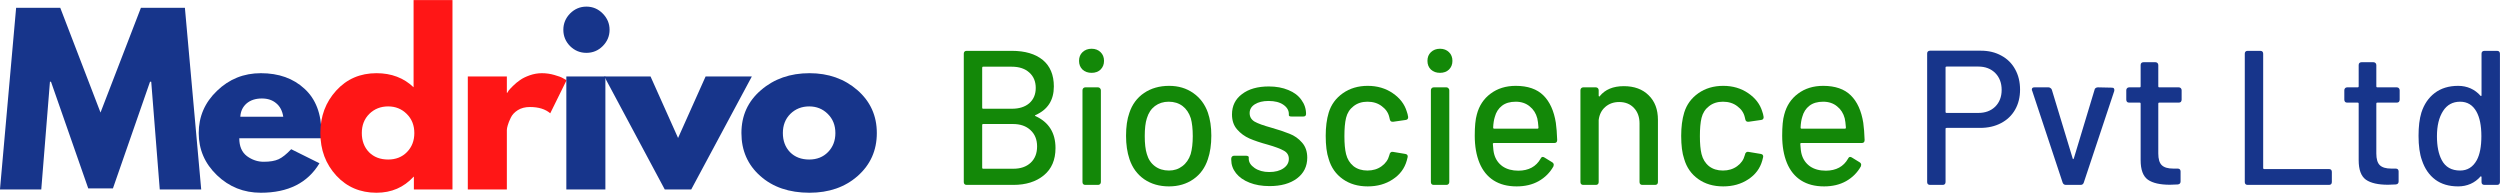 ﻿<svg xmlns="http://www.w3.org/2000/svg" xmlns:xlink="http://www.w3.org/1999/xlink" zoomAndPan="magnify" preserveAspectRatio="xMidYMid meet" version="1.0" viewBox="54.41 174.09 261.09 20.13">
	<defs>
		<g>
			<g id="id1"></g>
			<g id="id2"></g>
		</g>
	</defs>
	<g fill="rgb(7.449%, 53.329%, 3.139%)" fill-opacity="1">
		<g transform="translate(153.423, 193.4)">
			<g>
				<path d="M 9.141 -7.297 C 9.055 -7.254 9.051 -7.219 9.125 -7.188 C 10.52 -6.551 11.219 -5.438 11.219 -3.844 C 11.219 -2.613 10.812 -1.664 10 -1 C 9.188 -0.332 8.125 0 6.812 0 L 1.938 0 C 1.844 0 1.77 -0.023 1.719 -0.078 C 1.664 -0.129 1.641 -0.203 1.641 -0.297 L 1.641 -13.703 C 1.641 -13.797 1.664 -13.867 1.719 -13.922 C 1.77 -13.973 1.844 -14 1.938 -14 L 6.656 -14 C 8.039 -14 9.117 -13.68 9.891 -13.047 C 10.66 -12.41 11.047 -11.488 11.047 -10.281 C 11.047 -8.852 10.41 -7.859 9.141 -7.297 Z M 3.656 -12.344 C 3.594 -12.344 3.562 -12.305 3.562 -12.234 L 3.562 -8.062 C 3.562 -7.988 3.594 -7.953 3.656 -7.953 L 6.656 -7.953 C 7.426 -7.953 8.035 -8.145 8.484 -8.531 C 8.93 -8.926 9.156 -9.457 9.156 -10.125 C 9.156 -10.801 8.93 -11.336 8.484 -11.734 C 8.035 -12.141 7.426 -12.344 6.656 -12.344 Z M 6.812 -1.688 C 7.57 -1.688 8.176 -1.895 8.625 -2.312 C 9.07 -2.727 9.297 -3.297 9.297 -4.016 C 9.297 -4.734 9.066 -5.301 8.609 -5.719 C 8.16 -6.145 7.547 -6.359 6.766 -6.359 L 3.656 -6.359 C 3.594 -6.359 3.562 -6.328 3.562 -6.266 L 3.562 -1.781 C 3.562 -1.719 3.594 -1.688 3.656 -1.688 Z M 6.812 -1.688 "></path>
			</g>
		</g>
	</g>
	<g fill="rgb(7.449%, 53.329%, 3.139%)" fill-opacity="1">
		<g transform="translate(165.898, 193.4)">
			<g>
				<path d="M 2.516 -11.703 C 2.129 -11.703 1.812 -11.816 1.562 -12.047 C 1.32 -12.285 1.203 -12.586 1.203 -12.953 C 1.203 -13.328 1.32 -13.629 1.562 -13.859 C 1.812 -14.098 2.129 -14.219 2.516 -14.219 C 2.898 -14.219 3.211 -14.098 3.453 -13.859 C 3.691 -13.629 3.812 -13.328 3.812 -12.953 C 3.812 -12.586 3.691 -12.285 3.453 -12.047 C 3.211 -11.816 2.898 -11.703 2.516 -11.703 Z M 1.859 0 C 1.766 0 1.691 -0.023 1.641 -0.078 C 1.586 -0.129 1.562 -0.203 1.562 -0.297 L 1.562 -9.875 C 1.562 -9.969 1.586 -10.039 1.641 -10.094 C 1.691 -10.156 1.766 -10.188 1.859 -10.188 L 3.188 -10.188 C 3.27 -10.188 3.336 -10.156 3.391 -10.094 C 3.453 -10.039 3.484 -9.969 3.484 -9.875 L 3.484 -0.297 C 3.484 -0.203 3.453 -0.129 3.391 -0.078 C 3.336 -0.023 3.27 0 3.188 0 Z M 1.859 0 "></path>
			</g>
		</g>
	</g>
	<g fill="rgb(7.449%, 53.329%, 3.139%)" fill-opacity="1">
		<g transform="translate(170.916, 193.4)">
			<g>
				<path d="M 5.578 0.156 C 4.578 0.156 3.711 -0.094 2.984 -0.594 C 2.266 -1.094 1.754 -1.789 1.453 -2.688 C 1.211 -3.406 1.094 -4.219 1.094 -5.125 C 1.094 -6.07 1.207 -6.867 1.438 -7.516 C 1.727 -8.398 2.238 -9.094 2.969 -9.594 C 3.707 -10.094 4.582 -10.344 5.594 -10.344 C 6.562 -10.344 7.398 -10.094 8.109 -9.594 C 8.828 -9.094 9.336 -8.41 9.641 -7.547 C 9.879 -6.859 10 -6.055 10 -5.141 C 10 -4.203 9.879 -3.383 9.641 -2.688 C 9.348 -1.789 8.844 -1.094 8.125 -0.594 C 7.406 -0.094 6.555 0.156 5.578 0.156 Z M 5.578 -1.5 C 6.109 -1.5 6.57 -1.648 6.969 -1.953 C 7.375 -2.254 7.664 -2.676 7.844 -3.219 C 7.988 -3.727 8.062 -4.352 8.062 -5.094 C 8.062 -5.844 7.992 -6.461 7.859 -6.953 C 7.68 -7.504 7.395 -7.93 7 -8.234 C 6.602 -8.535 6.117 -8.688 5.547 -8.688 C 4.992 -8.688 4.516 -8.535 4.109 -8.234 C 3.711 -7.93 3.43 -7.504 3.266 -6.953 C 3.117 -6.492 3.047 -5.875 3.047 -5.094 C 3.047 -4.32 3.117 -3.695 3.266 -3.219 C 3.422 -2.676 3.703 -2.254 4.109 -1.953 C 4.516 -1.648 5.004 -1.5 5.578 -1.5 Z M 5.578 -1.5 "></path>
			</g>
		</g>
	</g>
	<g fill="rgb(7.449%, 53.329%, 3.139%)" fill-opacity="1">
		<g transform="translate(182.012, 193.4)">
			<g>
				<path d="M 4.984 0.125 C 4.191 0.125 3.492 0.004 2.891 -0.234 C 2.285 -0.473 1.816 -0.801 1.484 -1.219 C 1.148 -1.645 0.984 -2.113 0.984 -2.625 L 0.984 -2.734 C 0.984 -2.828 1.008 -2.898 1.062 -2.953 C 1.113 -3.016 1.188 -3.047 1.281 -3.047 L 2.516 -3.047 C 2.609 -3.047 2.68 -3.031 2.734 -3 C 2.785 -2.969 2.812 -2.938 2.812 -2.906 L 2.812 -2.734 C 2.812 -2.367 3.016 -2.047 3.422 -1.766 C 3.836 -1.484 4.348 -1.344 4.953 -1.344 C 5.566 -1.344 6.062 -1.473 6.438 -1.734 C 6.812 -1.992 7 -2.32 7 -2.719 C 7 -3.102 6.82 -3.391 6.469 -3.578 C 6.125 -3.773 5.566 -3.984 4.797 -4.203 C 4.035 -4.41 3.398 -4.625 2.891 -4.844 C 2.379 -5.07 1.945 -5.391 1.594 -5.797 C 1.238 -6.203 1.062 -6.723 1.062 -7.359 C 1.062 -8.254 1.41 -8.961 2.109 -9.484 C 2.805 -10.016 3.738 -10.281 4.906 -10.281 C 5.676 -10.281 6.359 -10.156 6.953 -9.906 C 7.547 -9.664 8 -9.32 8.312 -8.875 C 8.633 -8.438 8.797 -7.945 8.797 -7.406 C 8.797 -7.32 8.77 -7.254 8.719 -7.203 C 8.664 -7.16 8.594 -7.141 8.5 -7.141 L 7.297 -7.141 C 7.203 -7.141 7.129 -7.148 7.078 -7.172 C 7.023 -7.203 7 -7.238 7 -7.281 L 7 -7.406 C 7 -7.789 6.805 -8.113 6.422 -8.375 C 6.047 -8.633 5.531 -8.766 4.875 -8.766 C 4.289 -8.766 3.816 -8.648 3.453 -8.422 C 3.086 -8.191 2.906 -7.883 2.906 -7.5 C 2.906 -7.113 3.078 -6.816 3.422 -6.609 C 3.773 -6.41 4.348 -6.203 5.141 -5.984 C 5.91 -5.766 6.551 -5.551 7.062 -5.344 C 7.582 -5.145 8.02 -4.836 8.375 -4.422 C 8.738 -4.016 8.922 -3.488 8.922 -2.844 C 8.922 -1.938 8.562 -1.211 7.844 -0.672 C 7.133 -0.141 6.18 0.125 4.984 0.125 Z M 4.984 0.125 "></path>
			</g>
		</g>
	</g>
	<g fill="rgb(7.449%, 53.329%, 3.139%)" fill-opacity="1">
		<g transform="translate(191.768, 193.4)">
			<g>
				<path d="M 5.484 0.156 C 4.461 0.156 3.594 -0.098 2.875 -0.609 C 2.156 -1.117 1.664 -1.816 1.406 -2.703 C 1.195 -3.316 1.094 -4.125 1.094 -5.125 C 1.094 -6.039 1.195 -6.848 1.406 -7.547 C 1.664 -8.391 2.16 -9.066 2.891 -9.578 C 3.617 -10.086 4.484 -10.344 5.484 -10.344 C 6.484 -10.344 7.352 -10.086 8.094 -9.578 C 8.844 -9.066 9.332 -8.426 9.562 -7.656 C 9.625 -7.488 9.672 -7.301 9.703 -7.094 L 9.703 -7.062 C 9.703 -6.895 9.613 -6.801 9.438 -6.781 L 8.141 -6.594 L 8.078 -6.594 C 7.93 -6.594 7.836 -6.664 7.797 -6.812 L 7.734 -7.078 C 7.629 -7.535 7.367 -7.914 6.953 -8.219 C 6.547 -8.531 6.047 -8.688 5.453 -8.688 C 4.879 -8.688 4.395 -8.531 4 -8.219 C 3.602 -7.914 3.344 -7.508 3.219 -7 C 3.102 -6.52 3.047 -5.883 3.047 -5.094 C 3.047 -4.32 3.102 -3.695 3.219 -3.219 C 3.352 -2.688 3.613 -2.266 4 -1.953 C 4.395 -1.648 4.879 -1.5 5.453 -1.5 C 6.023 -1.5 6.52 -1.648 6.938 -1.953 C 7.352 -2.254 7.617 -2.633 7.734 -3.094 L 7.766 -3.188 L 7.766 -3.203 C 7.773 -3.266 7.812 -3.328 7.875 -3.391 C 7.945 -3.453 8.02 -3.473 8.094 -3.453 L 9.406 -3.234 C 9.594 -3.203 9.676 -3.098 9.656 -2.922 C 9.645 -2.867 9.613 -2.742 9.562 -2.547 C 9.332 -1.723 8.844 -1.066 8.094 -0.578 C 7.352 -0.086 6.484 0.156 5.484 0.156 Z M 5.484 0.156 "></path>
			</g>
		</g>
	</g>
	<g fill="rgb(7.449%, 53.329%, 3.139%)" fill-opacity="1">
		<g transform="translate(202.284, 193.4)">
			<g>
				<path d="M 2.516 -11.703 C 2.129 -11.703 1.812 -11.816 1.562 -12.047 C 1.32 -12.285 1.203 -12.586 1.203 -12.953 C 1.203 -13.328 1.32 -13.629 1.562 -13.859 C 1.812 -14.098 2.129 -14.219 2.516 -14.219 C 2.898 -14.219 3.211 -14.098 3.453 -13.859 C 3.691 -13.629 3.812 -13.328 3.812 -12.953 C 3.812 -12.586 3.691 -12.285 3.453 -12.047 C 3.211 -11.816 2.898 -11.703 2.516 -11.703 Z M 1.859 0 C 1.766 0 1.691 -0.023 1.641 -0.078 C 1.586 -0.129 1.562 -0.203 1.562 -0.297 L 1.562 -9.875 C 1.562 -9.969 1.586 -10.039 1.641 -10.094 C 1.691 -10.156 1.766 -10.188 1.859 -10.188 L 3.188 -10.188 C 3.27 -10.188 3.336 -10.156 3.391 -10.094 C 3.453 -10.039 3.484 -9.969 3.484 -9.875 L 3.484 -0.297 C 3.484 -0.203 3.453 -0.129 3.391 -0.078 C 3.336 -0.023 3.27 0 3.188 0 Z M 1.859 0 "></path>
			</g>
		</g>
	</g>
	<g fill="rgb(7.449%, 53.329%, 3.139%)" fill-opacity="1">
		<g transform="translate(207.302, 193.4)">
			<g>
				<path d="M 5.688 -1.484 C 6.758 -1.492 7.531 -1.91 8 -2.734 C 8.062 -2.859 8.133 -2.922 8.219 -2.922 C 8.281 -2.922 8.344 -2.898 8.406 -2.859 L 9.219 -2.359 C 9.32 -2.297 9.375 -2.207 9.375 -2.094 L 9.344 -1.938 C 8.977 -1.281 8.461 -0.766 7.797 -0.391 C 7.141 -0.023 6.375 0.156 5.5 0.156 C 4.551 0.156 3.75 -0.051 3.094 -0.469 C 2.445 -0.883 1.957 -1.488 1.625 -2.281 C 1.289 -3.094 1.125 -4.047 1.125 -5.141 C 1.125 -6.109 1.195 -6.848 1.344 -7.359 C 1.582 -8.273 2.062 -9 2.781 -9.531 C 3.5 -10.07 4.375 -10.344 5.406 -10.344 C 6.664 -10.344 7.629 -10.008 8.297 -9.344 C 8.961 -8.688 9.395 -7.734 9.594 -6.484 C 9.664 -5.984 9.711 -5.383 9.734 -4.688 C 9.734 -4.477 9.633 -4.375 9.438 -4.375 L 3.125 -4.375 C 3.051 -4.375 3.016 -4.344 3.016 -4.281 C 3.047 -3.77 3.094 -3.41 3.156 -3.203 C 3.301 -2.672 3.594 -2.25 4.031 -1.938 C 4.477 -1.633 5.031 -1.484 5.688 -1.484 Z M 5.406 -8.688 C 4.812 -8.688 4.332 -8.547 3.969 -8.266 C 3.602 -7.984 3.352 -7.594 3.219 -7.094 C 3.125 -6.801 3.066 -6.43 3.047 -5.984 C 3.047 -5.91 3.078 -5.875 3.141 -5.875 L 7.688 -5.875 C 7.75 -5.875 7.781 -5.91 7.781 -5.984 C 7.75 -6.422 7.707 -6.742 7.656 -6.953 C 7.52 -7.473 7.254 -7.891 6.859 -8.203 C 6.473 -8.523 5.988 -8.688 5.406 -8.688 Z M 5.406 -8.688 "></path>
			</g>
		</g>
	</g>
	<g fill="rgb(7.449%, 53.329%, 3.139%)" fill-opacity="1">
		<g transform="translate(218.058, 193.4)">
			<g>
				<path d="M 5.938 -10.312 C 7.031 -10.312 7.895 -9.992 8.531 -9.359 C 9.176 -8.734 9.5 -7.879 9.5 -6.797 L 9.5 -0.297 C 9.5 -0.203 9.473 -0.129 9.422 -0.078 C 9.367 -0.023 9.297 0 9.203 0 L 7.875 0 C 7.781 0 7.707 -0.023 7.656 -0.078 C 7.602 -0.129 7.578 -0.203 7.578 -0.297 L 7.578 -6.422 C 7.578 -7.086 7.383 -7.625 7 -8.031 C 6.613 -8.445 6.098 -8.656 5.453 -8.656 C 4.879 -8.656 4.395 -8.484 4 -8.141 C 3.613 -7.805 3.383 -7.352 3.312 -6.781 L 3.312 -0.297 C 3.312 -0.203 3.285 -0.129 3.234 -0.078 C 3.18 -0.023 3.109 0 3.016 0 L 1.703 0 C 1.609 0 1.535 -0.023 1.484 -0.078 C 1.43 -0.129 1.406 -0.203 1.406 -0.297 L 1.406 -9.875 C 1.406 -9.969 1.43 -10.039 1.484 -10.094 C 1.535 -10.156 1.609 -10.188 1.703 -10.188 L 3.016 -10.188 C 3.109 -10.188 3.18 -10.156 3.234 -10.094 C 3.285 -10.039 3.312 -9.969 3.312 -9.875 L 3.312 -9.312 C 3.312 -9.281 3.328 -9.254 3.359 -9.234 C 3.391 -9.223 3.41 -9.234 3.422 -9.266 C 3.984 -9.961 4.82 -10.312 5.938 -10.312 Z M 5.938 -10.312 "></path>
			</g>
		</g>
	</g>
	<g fill="rgb(7.449%, 53.329%, 3.139%)" fill-opacity="1">
		<g transform="translate(228.893, 193.4)">
			<g>
				<path d="M 5.484 0.156 C 4.461 0.156 3.594 -0.098 2.875 -0.609 C 2.156 -1.117 1.664 -1.816 1.406 -2.703 C 1.195 -3.316 1.094 -4.125 1.094 -5.125 C 1.094 -6.039 1.195 -6.848 1.406 -7.547 C 1.664 -8.391 2.16 -9.066 2.891 -9.578 C 3.617 -10.086 4.484 -10.344 5.484 -10.344 C 6.484 -10.344 7.352 -10.086 8.094 -9.578 C 8.844 -9.066 9.332 -8.426 9.562 -7.656 C 9.625 -7.488 9.672 -7.301 9.703 -7.094 L 9.703 -7.062 C 9.703 -6.895 9.613 -6.801 9.438 -6.781 L 8.141 -6.594 L 8.078 -6.594 C 7.93 -6.594 7.836 -6.664 7.797 -6.812 L 7.734 -7.078 C 7.629 -7.535 7.367 -7.914 6.953 -8.219 C 6.547 -8.531 6.047 -8.688 5.453 -8.688 C 4.879 -8.688 4.395 -8.531 4 -8.219 C 3.602 -7.914 3.344 -7.508 3.219 -7 C 3.102 -6.52 3.047 -5.883 3.047 -5.094 C 3.047 -4.32 3.102 -3.695 3.219 -3.219 C 3.352 -2.688 3.613 -2.266 4 -1.953 C 4.395 -1.648 4.879 -1.5 5.453 -1.5 C 6.023 -1.5 6.52 -1.648 6.938 -1.953 C 7.352 -2.254 7.617 -2.633 7.734 -3.094 L 7.766 -3.188 L 7.766 -3.203 C 7.773 -3.266 7.812 -3.328 7.875 -3.391 C 7.945 -3.453 8.02 -3.473 8.094 -3.453 L 9.406 -3.234 C 9.594 -3.203 9.676 -3.098 9.656 -2.922 C 9.645 -2.867 9.613 -2.742 9.562 -2.547 C 9.332 -1.723 8.844 -1.066 8.094 -0.578 C 7.352 -0.086 6.484 0.156 5.484 0.156 Z M 5.484 0.156 "></path>
			</g>
		</g>
	</g>
	<g fill="rgb(7.449%, 53.329%, 3.139%)" fill-opacity="1">
		<g transform="translate(239.409, 193.4)">
			<g>
				<path d="M 5.688 -1.484 C 6.758 -1.492 7.531 -1.91 8 -2.734 C 8.062 -2.859 8.133 -2.922 8.219 -2.922 C 8.281 -2.922 8.344 -2.898 8.406 -2.859 L 9.219 -2.359 C 9.32 -2.297 9.375 -2.207 9.375 -2.094 L 9.344 -1.938 C 8.977 -1.281 8.461 -0.766 7.797 -0.391 C 7.141 -0.023 6.375 0.156 5.5 0.156 C 4.551 0.156 3.75 -0.051 3.094 -0.469 C 2.445 -0.883 1.957 -1.488 1.625 -2.281 C 1.289 -3.094 1.125 -4.047 1.125 -5.141 C 1.125 -6.109 1.195 -6.848 1.344 -7.359 C 1.582 -8.273 2.062 -9 2.781 -9.531 C 3.5 -10.07 4.375 -10.344 5.406 -10.344 C 6.664 -10.344 7.629 -10.008 8.297 -9.344 C 8.961 -8.688 9.395 -7.734 9.594 -6.484 C 9.664 -5.984 9.711 -5.383 9.734 -4.688 C 9.734 -4.477 9.633 -4.375 9.438 -4.375 L 3.125 -4.375 C 3.051 -4.375 3.016 -4.344 3.016 -4.281 C 3.047 -3.77 3.094 -3.41 3.156 -3.203 C 3.301 -2.672 3.594 -2.25 4.031 -1.938 C 4.477 -1.633 5.031 -1.484 5.688 -1.484 Z M 5.406 -8.688 C 4.812 -8.688 4.332 -8.547 3.969 -8.266 C 3.602 -7.984 3.352 -7.594 3.219 -7.094 C 3.125 -6.801 3.066 -6.43 3.047 -5.984 C 3.047 -5.91 3.078 -5.875 3.141 -5.875 L 7.688 -5.875 C 7.75 -5.875 7.781 -5.91 7.781 -5.984 C 7.75 -6.422 7.707 -6.742 7.656 -6.953 C 7.52 -7.473 7.254 -7.891 6.859 -8.203 C 6.473 -8.523 5.988 -8.688 5.406 -8.688 Z M 5.406 -8.688 "></path>
			</g>
		</g>
	</g>
	<g fill="rgb(7.449%, 53.329%, 3.139%)" fill-opacity="1">
		<g transform="translate(250.165, 193.4)">
			<g></g>
		</g>
	</g>
	<g fill="rgb(9.019%, 20.779%, 54.509%)" fill-opacity="1">
		<g transform="translate(254.158, 193.4)">
			<g>
				<path d="M 7.125 -14.016 C 7.938 -14.016 8.648 -13.844 9.266 -13.5 C 9.891 -13.164 10.367 -12.691 10.703 -12.078 C 11.047 -11.461 11.219 -10.754 11.219 -9.953 C 11.219 -9.16 11.047 -8.461 10.703 -7.859 C 10.359 -7.254 9.867 -6.785 9.234 -6.453 C 8.598 -6.117 7.867 -5.953 7.047 -5.953 L 3.547 -5.953 C 3.473 -5.953 3.438 -5.922 3.438 -5.859 L 3.438 -0.297 C 3.438 -0.203 3.41 -0.129 3.359 -0.078 C 3.305 -0.023 3.234 0 3.141 0 L 1.812 0 C 1.727 0 1.656 -0.023 1.594 -0.078 C 1.539 -0.129 1.516 -0.203 1.516 -0.297 L 1.516 -13.719 C 1.516 -13.812 1.539 -13.883 1.594 -13.938 C 1.656 -13.988 1.727 -14.016 1.812 -14.016 Z M 6.859 -7.516 C 7.586 -7.516 8.176 -7.734 8.625 -8.172 C 9.07 -8.617 9.297 -9.203 9.297 -9.922 C 9.297 -10.648 9.07 -11.238 8.625 -11.688 C 8.176 -12.133 7.586 -12.359 6.859 -12.359 L 3.547 -12.359 C 3.473 -12.359 3.438 -12.328 3.438 -12.266 L 3.438 -7.625 C 3.438 -7.551 3.473 -7.516 3.547 -7.516 Z M 6.859 -7.516 "></path>
			</g>
		</g>
	</g>
	<g fill="rgb(9.019%, 20.779%, 54.509%)" fill-opacity="1">
		<g transform="translate(266.013, 193.4)">
			<g>
				<path d="M 4.156 0 C 3.988 0 3.875 -0.078 3.812 -0.234 L 0.625 -9.844 C 0.602 -9.863 0.594 -9.898 0.594 -9.953 C 0.594 -10.109 0.68 -10.188 0.859 -10.188 L 2.344 -10.188 C 2.414 -10.188 2.484 -10.16 2.547 -10.109 C 2.617 -10.066 2.664 -10.004 2.688 -9.922 L 4.859 -2.766 C 4.867 -2.711 4.883 -2.688 4.906 -2.688 C 4.938 -2.695 4.961 -2.727 4.984 -2.781 L 7.141 -9.922 C 7.148 -10.004 7.188 -10.066 7.25 -10.109 C 7.32 -10.16 7.398 -10.188 7.484 -10.188 L 8.953 -10.156 C 9.066 -10.156 9.141 -10.125 9.172 -10.062 C 9.211 -10.008 9.223 -9.926 9.203 -9.812 L 6.016 -0.234 C 5.961 -0.078 5.852 0 5.688 0 Z M 4.156 0 "></path>
			</g>
		</g>
	</g>
	<g fill="rgb(9.019%, 20.779%, 54.509%)" fill-opacity="1">
		<g transform="translate(275.829, 193.4)">
			<g>
				<path d="M 6.422 -8.906 C 6.422 -8.812 6.395 -8.734 6.344 -8.672 C 6.289 -8.617 6.219 -8.594 6.125 -8.594 L 4.078 -8.594 C 4.016 -8.594 3.984 -8.562 3.984 -8.5 L 3.984 -3.281 C 3.984 -2.707 4.102 -2.301 4.344 -2.062 C 4.594 -1.82 4.992 -1.703 5.547 -1.703 L 6.016 -1.703 C 6.109 -1.703 6.18 -1.676 6.234 -1.625 C 6.285 -1.57 6.312 -1.5 6.312 -1.406 L 6.312 -0.359 C 6.312 -0.172 6.211 -0.066 6.016 -0.047 L 5.203 -0.016 C 4.172 -0.016 3.398 -0.191 2.891 -0.547 C 2.391 -0.91 2.141 -1.586 2.141 -2.578 L 2.141 -8.5 C 2.141 -8.562 2.109 -8.594 2.047 -8.594 L 0.938 -8.594 C 0.844 -8.594 0.77 -8.617 0.719 -8.672 C 0.664 -8.734 0.641 -8.812 0.641 -8.906 L 0.641 -9.875 C 0.641 -9.969 0.664 -10.039 0.719 -10.094 C 0.77 -10.156 0.844 -10.188 0.938 -10.188 L 2.047 -10.188 C 2.109 -10.188 2.141 -10.219 2.141 -10.281 L 2.141 -12.516 C 2.141 -12.609 2.164 -12.68 2.219 -12.734 C 2.27 -12.785 2.344 -12.812 2.438 -12.812 L 3.688 -12.812 C 3.77 -12.812 3.836 -12.785 3.891 -12.734 C 3.953 -12.68 3.984 -12.609 3.984 -12.516 L 3.984 -10.281 C 3.984 -10.219 4.016 -10.188 4.078 -10.188 L 6.125 -10.188 C 6.219 -10.188 6.289 -10.156 6.344 -10.094 C 6.395 -10.039 6.422 -9.969 6.422 -9.875 Z M 6.422 -8.906 "></path>
			</g>
		</g>
	</g>
	<g fill="rgb(9.019%, 20.779%, 54.509%)" fill-opacity="1">
		<g transform="translate(283.206, 193.4)">
			<g></g>
		</g>
	</g>
	<g fill="rgb(9.019%, 20.779%, 54.509%)" fill-opacity="1">
		<g transform="translate(287.205, 193.4)">
			<g>
				<path d="M 1.938 0 C 1.844 0 1.77 -0.023 1.719 -0.078 C 1.664 -0.129 1.641 -0.203 1.641 -0.297 L 1.641 -13.703 C 1.641 -13.797 1.664 -13.867 1.719 -13.922 C 1.77 -13.973 1.844 -14 1.938 -14 L 3.266 -14 C 3.359 -14 3.43 -13.973 3.484 -13.922 C 3.535 -13.867 3.562 -13.797 3.562 -13.703 L 3.562 -1.766 C 3.562 -1.691 3.594 -1.656 3.656 -1.656 L 10.438 -1.656 C 10.531 -1.656 10.602 -1.629 10.656 -1.578 C 10.707 -1.523 10.734 -1.453 10.734 -1.359 L 10.734 -0.297 C 10.734 -0.203 10.707 -0.129 10.656 -0.078 C 10.602 -0.023 10.531 0 10.438 0 Z M 1.938 0 "></path>
			</g>
		</g>
	</g>
	<g fill="rgb(9.019%, 20.779%, 54.509%)" fill-opacity="1">
		<g transform="translate(298.6, 193.4)">
			<g>
				<path d="M 6.422 -8.906 C 6.422 -8.812 6.395 -8.734 6.344 -8.672 C 6.289 -8.617 6.219 -8.594 6.125 -8.594 L 4.078 -8.594 C 4.016 -8.594 3.984 -8.562 3.984 -8.5 L 3.984 -3.281 C 3.984 -2.707 4.102 -2.301 4.344 -2.062 C 4.594 -1.82 4.992 -1.703 5.547 -1.703 L 6.016 -1.703 C 6.109 -1.703 6.18 -1.676 6.234 -1.625 C 6.285 -1.57 6.312 -1.5 6.312 -1.406 L 6.312 -0.359 C 6.312 -0.172 6.211 -0.066 6.016 -0.047 L 5.203 -0.016 C 4.172 -0.016 3.398 -0.191 2.891 -0.547 C 2.391 -0.91 2.141 -1.586 2.141 -2.578 L 2.141 -8.5 C 2.141 -8.562 2.109 -8.594 2.047 -8.594 L 0.938 -8.594 C 0.844 -8.594 0.77 -8.617 0.719 -8.672 C 0.664 -8.734 0.641 -8.812 0.641 -8.906 L 0.641 -9.875 C 0.641 -9.969 0.664 -10.039 0.719 -10.094 C 0.77 -10.156 0.844 -10.188 0.938 -10.188 L 2.047 -10.188 C 2.109 -10.188 2.141 -10.219 2.141 -10.281 L 2.141 -12.516 C 2.141 -12.609 2.164 -12.68 2.219 -12.734 C 2.27 -12.785 2.344 -12.812 2.438 -12.812 L 3.688 -12.812 C 3.77 -12.812 3.836 -12.785 3.891 -12.734 C 3.953 -12.68 3.984 -12.609 3.984 -12.516 L 3.984 -10.281 C 3.984 -10.219 4.016 -10.188 4.078 -10.188 L 6.125 -10.188 C 6.219 -10.188 6.289 -10.156 6.344 -10.094 C 6.395 -10.039 6.422 -9.969 6.422 -9.875 Z M 6.422 -8.906 "></path>
			</g>
		</g>
	</g>
	<g fill="rgb(9.019%, 20.779%, 54.509%)" fill-opacity="1">
		<g transform="translate(305.977, 193.4)">
			<g>
				<path d="M 7.594 -13.703 C 7.594 -13.797 7.617 -13.867 7.672 -13.922 C 7.734 -13.973 7.812 -14 7.906 -14 L 9.219 -14 C 9.312 -14 9.383 -13.973 9.438 -13.922 C 9.488 -13.867 9.516 -13.797 9.516 -13.703 L 9.516 -0.297 C 9.516 -0.203 9.488 -0.129 9.438 -0.078 C 9.383 -0.023 9.312 0 9.219 0 L 7.906 0 C 7.812 0 7.734 -0.023 7.672 -0.078 C 7.617 -0.129 7.594 -0.203 7.594 -0.297 L 7.594 -0.812 C 7.594 -0.852 7.578 -0.879 7.547 -0.891 C 7.523 -0.91 7.504 -0.906 7.484 -0.875 C 7.191 -0.539 6.848 -0.285 6.453 -0.109 C 6.055 0.066 5.625 0.156 5.156 0.156 C 4.195 0.156 3.398 -0.078 2.766 -0.547 C 2.129 -1.023 1.664 -1.695 1.375 -2.562 C 1.133 -3.227 1.016 -4.082 1.016 -5.125 C 1.016 -6.094 1.113 -6.898 1.312 -7.547 C 1.594 -8.422 2.055 -9.102 2.703 -9.594 C 3.359 -10.094 4.176 -10.344 5.156 -10.344 C 5.625 -10.344 6.055 -10.254 6.453 -10.078 C 6.848 -9.898 7.191 -9.645 7.484 -9.312 C 7.504 -9.289 7.523 -9.281 7.547 -9.281 C 7.578 -9.289 7.594 -9.316 7.594 -9.359 Z M 7.094 -2.578 C 7.414 -3.16 7.578 -4 7.578 -5.094 C 7.578 -6.188 7.406 -7.039 7.062 -7.656 C 6.676 -8.344 6.109 -8.688 5.359 -8.688 C 4.586 -8.688 3.992 -8.363 3.578 -7.719 C 3.148 -7.051 2.938 -6.172 2.938 -5.078 C 2.938 -4.055 3.102 -3.227 3.438 -2.594 C 3.82 -1.863 4.461 -1.5 5.359 -1.5 C 6.117 -1.5 6.695 -1.859 7.094 -2.578 Z M 7.094 -2.578 "></path>
			</g>
		</g>
	</g>
	<g fill="rgb(9.019%, 20.779%, 54.509%)" fill-opacity="1">
		<g transform="translate(54.032, 193.875)">
			<g>
				<path d="M 17.062 0 L 16.172 -11.25 L 16.047 -11.25 L 12.172 -0.109 L 9.594 -0.109 L 5.703 -11.25 L 5.594 -11.25 L 4.688 0 L 0.375 0 L 2.062 -18.969 L 6.672 -18.969 L 10.875 -8.031 L 15.094 -18.969 L 19.688 -18.969 L 21.391 0 Z M 17.062 0 "></path>
			</g>
		</g>
	</g>
	<g fill="rgb(9.019%, 20.779%, 54.509%)" fill-opacity="1">
		<g transform="translate(74.633, 193.875)">
			<g>
				<path d="M 13.312 -5.344 L 4.766 -5.344 C 4.766 -4.508 5.031 -3.891 5.562 -3.484 C 6.102 -3.086 6.688 -2.891 7.312 -2.891 C 7.969 -2.891 8.488 -2.977 8.875 -3.156 C 9.258 -3.332 9.695 -3.68 10.188 -4.203 L 13.141 -2.734 C 11.91 -0.68 9.867 0.344 7.016 0.344 C 5.234 0.344 3.707 -0.266 2.438 -1.484 C 1.164 -2.703 0.531 -4.172 0.531 -5.891 C 0.531 -7.609 1.164 -9.078 2.438 -10.297 C 3.707 -11.523 5.234 -12.141 7.016 -12.141 C 8.891 -12.141 10.41 -11.598 11.578 -10.516 C 12.754 -9.441 13.344 -7.898 13.344 -5.891 C 13.344 -5.609 13.332 -5.426 13.312 -5.344 Z M 4.875 -7.594 L 9.359 -7.594 C 9.266 -8.207 9.02 -8.676 8.625 -9 C 8.238 -9.332 7.738 -9.5 7.125 -9.5 C 6.457 -9.5 5.922 -9.32 5.516 -8.969 C 5.117 -8.613 4.906 -8.156 4.875 -7.594 Z M 4.875 -7.594 "></path>
			</g>
		</g>
	</g>
	<g fill="rgb(100%, 8.629%, 8.629%)" fill-opacity="1">
		<g transform="translate(87.337, 193.875)">
			<g>
				<path d="M 2.188 -1.453 C 1.082 -2.66 0.531 -4.141 0.531 -5.891 C 0.531 -7.641 1.082 -9.117 2.188 -10.328 C 3.289 -11.535 4.691 -12.141 6.391 -12.141 C 7.953 -12.141 9.242 -11.648 10.266 -10.672 L 10.266 -19.781 L 14.328 -19.781 L 14.328 0 L 10.297 0 L 10.297 -1.328 L 10.266 -1.328 C 9.242 -0.211 7.953 0.344 6.391 0.344 C 4.691 0.344 3.289 -0.254 2.188 -1.453 Z M 5.641 -7.891 C 5.117 -7.367 4.859 -6.703 4.859 -5.891 C 4.859 -5.078 5.109 -4.41 5.609 -3.891 C 6.117 -3.379 6.785 -3.125 7.609 -3.125 C 8.41 -3.125 9.066 -3.383 9.578 -3.906 C 10.086 -4.426 10.344 -5.086 10.344 -5.891 C 10.344 -6.703 10.078 -7.367 9.547 -7.891 C 9.023 -8.41 8.379 -8.672 7.609 -8.672 C 6.828 -8.672 6.172 -8.41 5.641 -7.891 Z M 5.641 -7.891 "></path>
			</g>
		</g>
	</g>
	<g fill="rgb(100%, 8.629%, 8.629%)" fill-opacity="1">
		<g transform="translate(101.891, 193.875)">
			<g>
				<path d="M 1.375 0 L 1.375 -11.797 L 5.453 -11.797 L 5.453 -10.094 L 5.5 -10.094 C 5.531 -10.156 5.578 -10.234 5.641 -10.328 C 5.711 -10.422 5.863 -10.582 6.094 -10.812 C 6.32 -11.039 6.566 -11.242 6.828 -11.422 C 7.086 -11.609 7.426 -11.773 7.844 -11.922 C 8.258 -12.066 8.68 -12.141 9.109 -12.141 C 9.555 -12.141 9.992 -12.078 10.422 -11.953 C 10.848 -11.836 11.16 -11.719 11.359 -11.594 L 11.688 -11.406 L 9.984 -7.953 C 9.473 -8.391 8.766 -8.609 7.859 -8.609 C 7.367 -8.609 6.945 -8.5 6.594 -8.281 C 6.25 -8.062 6.004 -7.797 5.859 -7.484 C 5.711 -7.18 5.609 -6.922 5.547 -6.703 C 5.484 -6.492 5.453 -6.328 5.453 -6.203 L 5.453 0 Z M 1.375 0 "></path>
			</g>
		</g>
	</g>
	<g fill="rgb(9.019%, 20.779%, 54.509%)" fill-opacity="1">
		<g transform="translate(112.181, 193.875)">
			<g>
				<path d="M 1.766 -18.375 C 2.242 -18.852 2.812 -19.094 3.469 -19.094 C 4.133 -19.094 4.703 -18.852 5.172 -18.375 C 5.648 -17.895 5.891 -17.328 5.891 -16.672 C 5.891 -16.016 5.648 -15.445 5.172 -14.969 C 4.703 -14.5 4.133 -14.266 3.469 -14.266 C 2.812 -14.266 2.242 -14.5 1.766 -14.969 C 1.297 -15.445 1.062 -16.016 1.062 -16.672 C 1.062 -17.328 1.297 -17.895 1.766 -18.375 Z M 1.375 -11.797 L 1.375 0 L 5.453 0 L 5.453 -11.797 Z M 1.375 -11.797 "></path>
			</g>
		</g>
	</g>
	<g fill="rgb(9.019%, 20.779%, 54.509%)" fill-opacity="1">
		<g transform="translate(117.975, 193.875)">
			<g>
				<path d="M 4.375 -11.797 L 7.25 -5.375 L 10.125 -11.797 L 14.953 -11.797 L 8.625 0 L 5.859 0 L -0.453 -11.797 Z M 4.375 -11.797 "></path>
			</g>
		</g>
	</g>
	<g fill="rgb(9.019%, 20.779%, 54.509%)" fill-opacity="1">
		<g transform="translate(131.31, 193.875)">
			<g>
				<path d="M 2.5 -1.406 C 1.188 -2.57 0.531 -4.066 0.531 -5.891 C 0.531 -7.711 1.211 -9.207 2.578 -10.375 C 3.941 -11.551 5.629 -12.141 7.641 -12.141 C 9.617 -12.141 11.285 -11.551 12.641 -10.375 C 13.992 -9.195 14.672 -7.703 14.672 -5.891 C 14.672 -4.078 14.004 -2.582 12.672 -1.406 C 11.348 -0.238 9.672 0.344 7.641 0.344 C 5.523 0.344 3.812 -0.238 2.5 -1.406 Z M 5.641 -7.891 C 5.117 -7.367 4.859 -6.703 4.859 -5.891 C 4.859 -5.078 5.109 -4.41 5.609 -3.891 C 6.117 -3.379 6.785 -3.125 7.609 -3.125 C 8.41 -3.125 9.066 -3.383 9.578 -3.906 C 10.086 -4.426 10.344 -5.086 10.344 -5.891 C 10.344 -6.703 10.078 -7.367 9.547 -7.891 C 9.023 -8.41 8.379 -8.672 7.609 -8.672 C 6.828 -8.672 6.172 -8.41 5.641 -7.891 Z M 5.641 -7.891 "></path>
			</g>
		</g>
	</g>
</svg>
